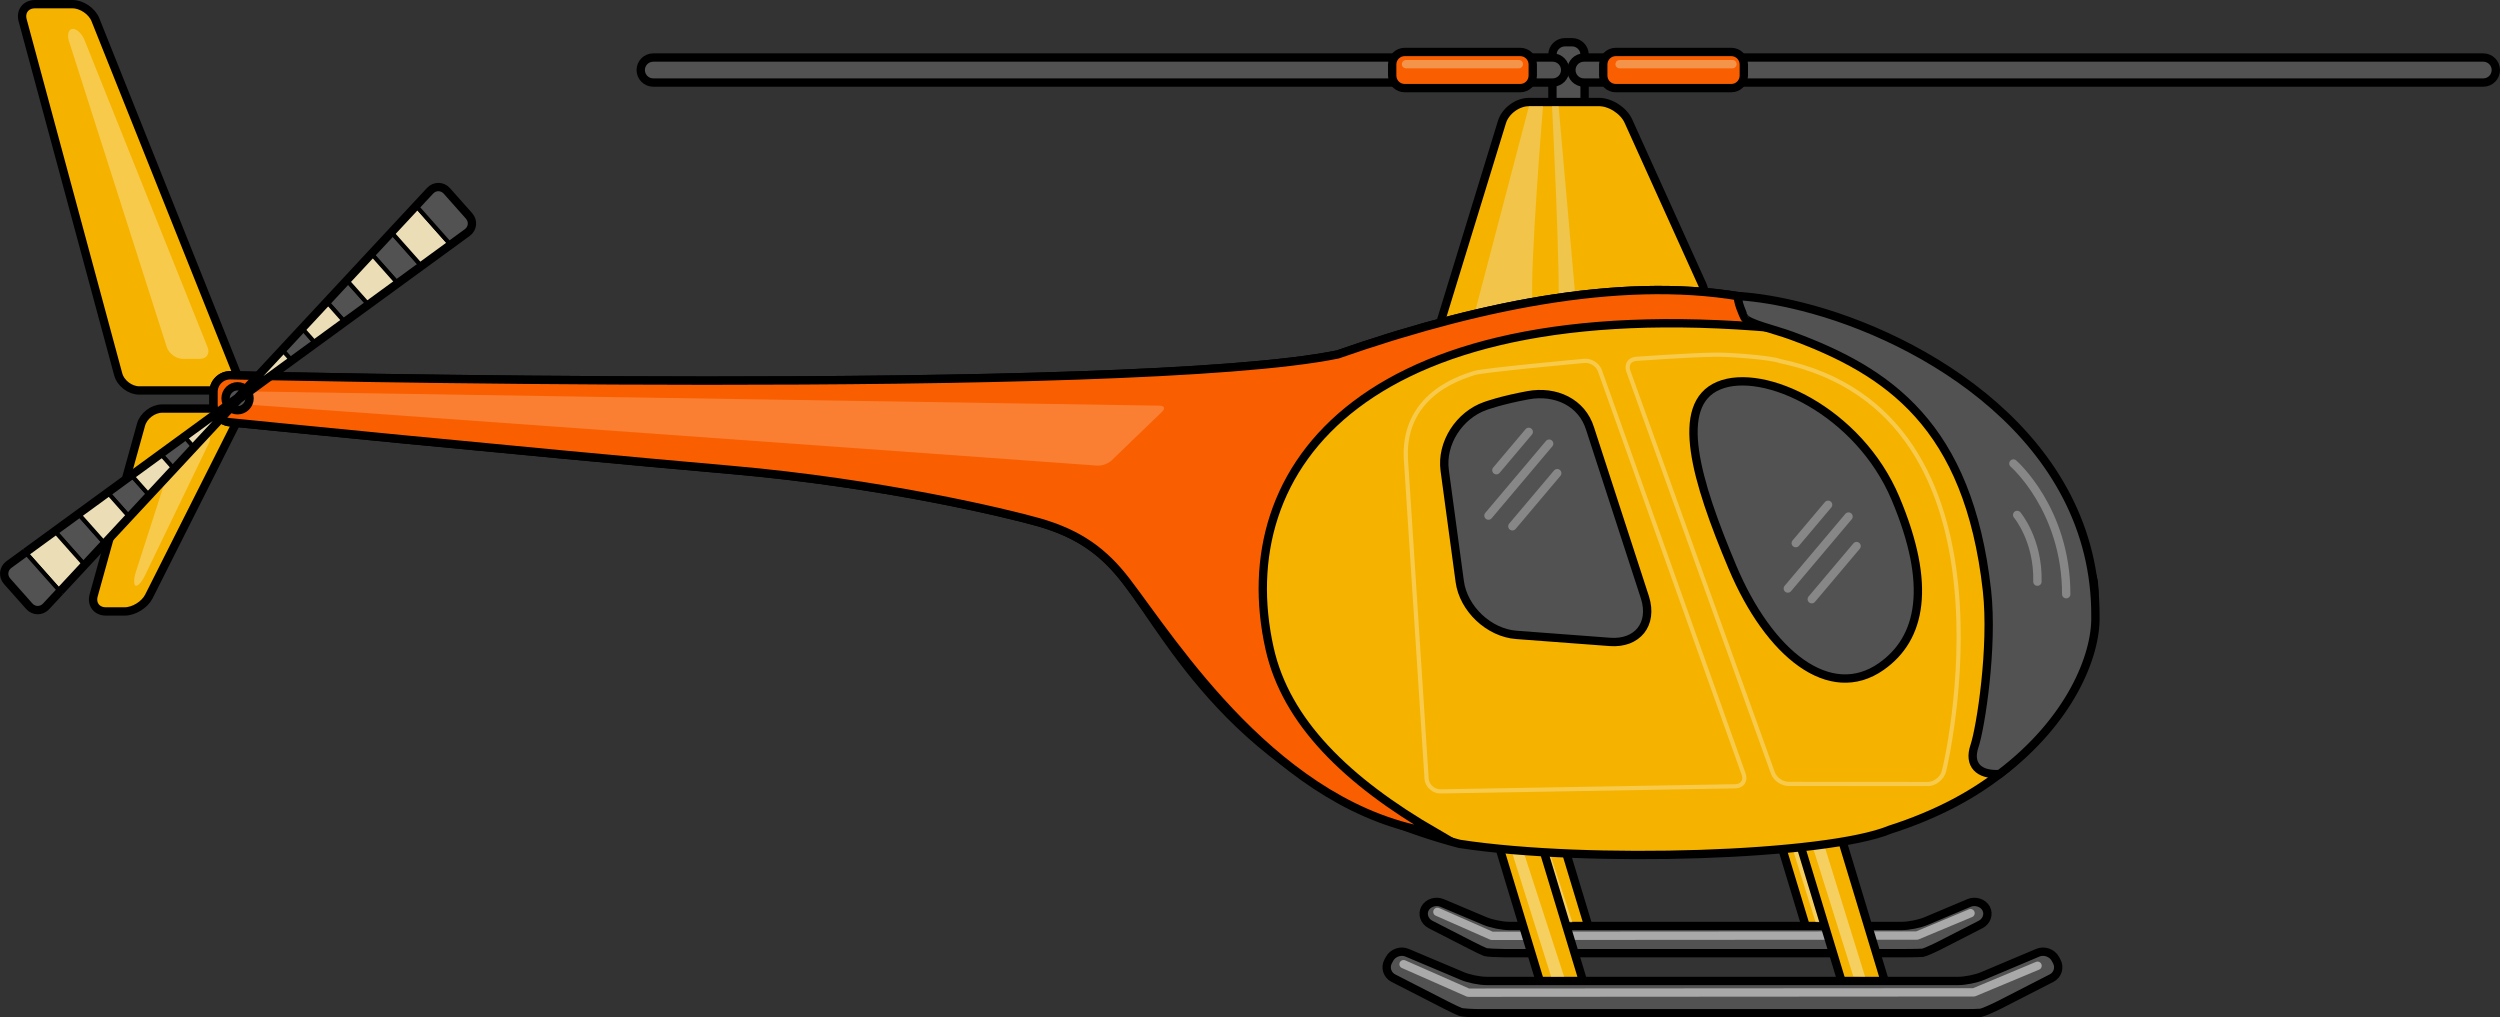 <?xml version="1.0" encoding="utf-8"?>
<!-- Generator: Adobe Illustrator 16.0.4, SVG Export Plug-In . SVG Version: 6.00 Build 0)  -->
<!DOCTYPE svg PUBLIC "-//W3C//DTD SVG 1.1//EN" "http://www.w3.org/Graphics/SVG/1.1/DTD/svg11.dtd">
<svg version="1.1" id="Layer_1" xmlns="http://www.w3.org/2000/svg" xmlns:xlink="http://www.w3.org/1999/xlink" x="0px" y="0px"
	 width="599.385px" height="243.935px" viewBox="0 0 599.385 243.935" enable-background="new 0 0 599.385 243.935"
	 xml:space="preserve">
<rect x="0" y="0" width="599.385" height="243.935" fill="#333333" stroke="none"/>
<g id="body">
	<g>
		<path fill="#515251" d="M379.914,25.792c0,1.65-1.35,3-3,3h-1.715c-1.65,0-3-1.35-3-3V13.126c0-1.65,1.35-3,3-3h1.715
			c1.65,0,3,1.35,3,3V25.792z"/>
		<path fill="none" stroke="#000000" stroke-width="2" stroke-miterlimit="10" d="M379.914,25.792c0,1.65-1.35,3-3,3h-1.715
			c-1.65,0-3-1.35-3-3V13.126c0-1.65,1.35-3,3-3h1.715c1.65,0,3,1.35,3,3V25.792z"/>
	</g>
	<g>
		<path fill="#F5B300" d="M54.385,97.954c2.2,0,3.19,1.607,2.201,3.572l-20.901,41.499c-0.99,1.965-3.599,3.572-5.799,3.572h-4.5
			c-2.2,0-3.519-1.734-2.93-3.854l11.36-40.935c0.588-2.12,2.87-3.854,5.07-3.854H54.385z"/>
		<path fill="none" stroke="#000000" stroke-width="2" stroke-miterlimit="10" d="M54.385,97.954c2.2,0,3.19,1.607,2.201,3.572
			l-20.901,41.499c-0.99,1.965-3.599,3.572-5.799,3.572h-4.5c-2.2,0-3.519-1.734-2.93-3.854l11.36-40.935
			c0.588-2.12,2.87-3.854,5.07-3.854H54.385z"/>
	</g>
	<g>
		<path fill="#F5B300" d="M56.901,89.9c0.816,2.043-0.316,3.714-2.516,3.714h-21c-2.2,0-4.469-1.738-5.042-3.862L5.428,4.862
			C4.854,2.738,6.185,1,8.385,1h9c2.2,0,4.668,1.671,5.484,3.714L56.901,89.9z"/>
		<path fill="none" stroke="#000000" stroke-width="2" stroke-miterlimit="10" d="M56.901,89.9c0.816,2.043-0.316,3.714-2.516,3.714
			h-21c-2.2,0-4.469-1.738-5.042-3.862L5.428,4.862C4.854,2.738,6.185,1,8.385,1h9c2.2,0,4.668,1.671,5.484,3.714L56.901,89.9z"/>
	</g>
	<g>
		<path fill="#F5B300" d="M360.102,29.239c0.807-2.629,3.717-4.78,6.467-4.78h16.778c2.75,0,5.927,2.05,7.061,4.556l17.767,39.29
			c1.134,2.505-0.168,4.866-2.892,5.245l-56.452,7.851c-2.724,0.379-4.292-1.462-3.484-4.091L360.102,29.239z"/>
		<path fill="none" stroke="#000000" stroke-width="2" stroke-miterlimit="10" d="M360.102,29.239
			c0.807-2.629,3.717-4.78,6.467-4.78h16.778c2.75,0,5.927,2.05,7.061,4.556l17.767,39.29c1.134,2.505-0.168,4.866-2.892,5.245
			l-56.452,7.851c-2.724,0.379-4.292-1.462-3.484-4.091L360.102,29.239z"/>
	</g>
	<path opacity="0.4" fill="#EEE1BA" d="M366.586,25.451l-13.038,49.683c0,0,14.087,0.006,13.873-2.673
		c-0.666-8.333,2.523-47.01,2.523-47.01H366.586z"/>
	<path opacity="0.51" fill="#EBD596" d="M373.677,25.451l4.375,49.676c0,0-4.676,3.216-4.462,0.537
		c0.666-8.333-1.483-50.191-1.483-50.191L373.677,25.451z"/>
	<g>
		<polygon fill="#F5B300" stroke="#000000" stroke-width="2" stroke-miterlimit="10" points="382.495,227.597 373.777,227.597 
			362.003,188.733 370.721,188.733 		"/>
		<polygon fill="#F5B300" stroke="#000000" stroke-width="2" stroke-miterlimit="10" points="443.325,227.597 434.607,227.597 
			422.834,188.733 431.551,188.733 		"/>
		
			<path display="none" fill="none" stroke="#D3B241" stroke-width="17" stroke-linecap="round" stroke-linejoin="round" stroke-miterlimit="10" d="
			M330.04,224.691c0,0,9.042,2.905,16.789,2.905c5.812,0,85.237,0,90.726,0c9.04,0,18.578-3.229,18.578-3.229"/>
		<g>
			<path fill="#515251" d="M476.178,217.803c-0.74-1.36-2.589-1.95-4.109-1.309l-10.294,4.341c-1.521,0.642-4.114,1.166-5.765,1.166
				h-39.952c-1.65,0-4.35,0-6,0h-2.286c-1.65,0-4.35,0-6,0h-39.951c-1.65,0-4.244-0.524-5.765-1.166l-10.295-4.341
				c-1.521-0.642-3.37-0.052-4.109,1.309c-0.739,1.361-0.144,3.091,1.325,3.844l9.729,4.984c1.469,0.753,3.002,1.485,3.407,1.628
				c0.404,0.143,2.868,0.26,4.519,0.26h41.14c1.65,0,4.35,0,6,0h2.286c1.65,0,4.35,0,6,0h41.14c1.65,0,3.35-0.04,3.777-0.089
				c0.427-0.049,2.681-1.046,4.149-1.799l9.728-4.984C476.321,220.894,476.917,219.164,476.178,217.803z"/>
			<path fill="none" stroke="#000000" stroke-width="2" stroke-miterlimit="10" d="M476.178,217.803
				c-0.74-1.36-2.589-1.95-4.109-1.309l-10.294,4.341c-1.521,0.642-4.114,1.166-5.765,1.166h-39.952c-1.65,0-4.35,0-6,0h-2.286
				c-1.65,0-4.35,0-6,0h-39.951c-1.65,0-4.244-0.524-5.765-1.166l-10.295-4.341c-1.521-0.642-3.37-0.052-4.109,1.309
				c-0.739,1.361-0.144,3.091,1.325,3.844l9.729,4.984c1.469,0.753,3.002,1.485,3.407,1.628c0.404,0.143,2.868,0.26,4.519,0.26
				h41.14c1.65,0,4.35,0,6,0h2.286c1.65,0,4.35,0,6,0h41.14c1.65,0,3.35-0.04,3.777-0.089c0.427-0.049,2.681-1.046,4.149-1.799
				l9.728-4.984C476.321,220.894,476.917,219.164,476.178,217.803z"/>
		</g>
		
			<polyline opacity="0.5" fill="none" stroke="#FFFFFF" stroke-width="2" stroke-linecap="round" stroke-linejoin="round" stroke-miterlimit="10" points="
			472.446,218.938 459.62,224.299 357.652,224.368 344.618,218.622 		"/>
		<polygon opacity="0.5" fill="#F9ECC3" points="376.981,221.133 374.379,221.159 364.136,188.625 366.719,189.547 		"/>
		<polygon opacity="0.5" fill="#F9ECC3" points="437.664,221.13 435.293,221.069 425.999,191.414 428.582,191.879 		"/>
	</g>
	<g>
		<polygon fill="#F5B300" stroke="#000000" stroke-width="2" stroke-miterlimit="10" points="381.55,241.84 371.184,241.84 
			357.184,195.627 367.55,195.627 		"/>
		<polygon fill="#F5B300" stroke="#000000" stroke-width="2" stroke-miterlimit="10" points="453.882,241.84 443.517,241.84 
			429.517,195.627 439.882,195.627 		"/>
		
			<path display="none" fill="none" stroke="#D3B241" stroke-width="17" stroke-linecap="round" stroke-linejoin="round" stroke-miterlimit="10" d="
			M319.176,238.384c0,0,10.751,3.456,19.964,3.456c6.911,0,101.354,0,107.881,0c10.75,0,22.091-3.84,22.091-3.84"/>
		<g>
			<path fill="#515251" d="M492.782,229.888c-0.787-1.45-2.676-2.112-4.196-1.472l-13.287,5.604
				c-1.521,0.641-4.114,1.165-5.765,1.165h-48.641c-1.65,0-4.35,0-6,0h-3.854c-1.65,0-4.35,0-6,0h-48.641
				c-1.65,0-4.244-0.524-5.765-1.165l-13.287-5.604c-1.521-0.641-3.409,0.021-4.196,1.472l-0.333,0.613
				c-0.787,1.45-0.23,3.252,1.238,4.005l12.577,6.443c1.469,0.753,3.064,1.507,3.547,1.677c0.481,0.17,3.156,0.309,4.807,0.309
				h50.053c1.65,0,4.35,0,6,0h3.854c1.65,0,4.35,0,6,0h50.053c1.65,0,3.416-0.048,3.924-0.105s2.961-1.127,4.43-1.88l12.577-6.443
				c1.469-0.753,2.025-2.555,1.238-4.005L492.782,229.888z"/>
			<path fill="none" stroke="#000000" stroke-width="2" stroke-miterlimit="10" d="M492.782,229.888
				c-0.787-1.45-2.676-2.112-4.196-1.472l-13.287,5.604c-1.521,0.641-4.114,1.165-5.765,1.165h-48.641c-1.65,0-4.35,0-6,0h-3.854
				c-1.65,0-4.35,0-6,0h-48.641c-1.65,0-4.244-0.524-5.765-1.165l-13.287-5.604c-1.521-0.641-3.409,0.021-4.196,1.472l-0.333,0.613
				c-0.787,1.45-0.23,3.252,1.238,4.005l12.577,6.443c1.469,0.753,3.064,1.507,3.547,1.677c0.481,0.17,3.156,0.309,4.807,0.309
				h50.053c1.65,0,4.35,0,6,0h3.854c1.65,0,4.35,0,6,0h50.053c1.65,0,3.416-0.048,3.924-0.105s2.961-1.127,4.43-1.88l12.577-6.443
				c1.469-0.753,2.025-2.555,1.238-4.005L492.782,229.888z"/>
		</g>
		
			<polyline opacity="0.5" fill="none" stroke="#FFFFFF" stroke-width="2" stroke-linecap="round" stroke-linejoin="round" stroke-miterlimit="10" points="
			488.51,231.543 473.26,237.918 352.01,238 336.51,231.168 		"/>
		<polygon opacity="0.5" fill="#F9ECC3" points="374.995,234.152 371.901,234.184 359.72,195.498 362.792,196.594 		"/>
		<polygon opacity="0.5" fill="#F9ECC3" points="447.152,234.15 444.333,234.078 433.281,198.815 436.352,199.367 		"/>
	</g>
	<path fill="#F5B300" stroke="#000000" stroke-width="2" stroke-miterlimit="10" d="M501.933,139.169
		c-10.966-41.837-48.465-56.174-71.583-64.814c-27.139-9.094-61.586-4.264-94.815,5.792c-0.667,0.184-1.398,0.404-2.209,0.67
		c-4.233,1.312-8.443,2.706-12.613,4.164c-49.256,10.096-265.521,4.987-265.521,4.987c-2.2,0-4,1.8-4,4v3
		c0,2.2,1.796,4.125,3.99,4.276c0,0,70.204,7.049,120.221,11.427c35.75,3.129,65.908,10.329,73.649,12.545
		c9.627,2.755,15.583,7.078,21.001,14.149c11.656,15.213,27.76,49.139,79.859,62.954c31.034,4.755,88.039,2.896,103.239-3.414
		C497.719,184.631,503.556,151.377,501.933,139.169z"/>
	<path fill="#F95F00" stroke="#000000" stroke-width="2" stroke-miterlimit="10" d="M304.385,155.46
		c-9.667-43.333,22.667-87,126-76.333c-0.597-0.224,0.544-4.556-0.035-4.772c-27.139-9.094-61.586-4.264-94.815,5.792
		c-0.667,0.184-1.398,0.404-2.209,0.67c-4.233,1.312-8.443,2.706-12.613,4.164c-49.256,10.096-265.521,4.987-265.521,4.987
		c-2.2,0-4,1.8-4,4v3c0,2.2,1.796,4.125,3.99,4.276c0,0,70.204,7.049,120.221,11.427c35.75,3.129,65.908,10.329,73.649,12.545
		c9.627,2.755,15.583,7.078,21.001,14.149c11.231,14.658,36.332,54.928,74.313,60.356
		C322.885,187.293,308.317,173.082,304.385,155.46z"/>
	<path fill="#D3B241" stroke="#000000" stroke-width="2" stroke-miterlimit="10" d="M258.679,163.127"/>
	<path fill="#008681" stroke="#EBD596" stroke-miterlimit="10" d="M220.885,170.293"/>
	<g opacity="0.3">
		<path fill="#FFFFFF" d="M16.549,9.9c-0.502-1.571-0.126-2.914,0.836-2.982s2.252,1.128,2.866,2.66L49.77,83.258
			c0.614,1.532-0.234,2.785-1.884,2.785h-4c-1.65,0-3.411-1.286-3.914-2.857L16.549,9.9z"/>
	</g>
	<g opacity="0.3">
		<path fill="#FFFFFF" d="M42.466,106.398c0.506-1.57,2.27-2.855,3.919-2.855h2c1.65,0,2.413,1.215,1.695,2.701l-15.39,31.848
			c-0.718,1.485-1.699,2.532-2.18,2.326s-0.461-1.66,0.044-3.23L42.466,106.398z"/>
	</g>
	<path fill="#F95F00" stroke="#FFFFFF" stroke-miterlimit="10" d="M518.385,97.459"/>
	<path fill="#F95F00" d="M303.052,231.793"/>
	<g>
		<path fill="#515251" stroke="#000000" stroke-width="2" stroke-miterlimit="10" d="M416.904,70.987
			c4.667,0.336,9.334,1.098,14.981,2.503c29.2,7.266,70.759,31.522,70.5,74.352c0.195,9.347-6.063,24.978-22.979,37.732
			c-5.021,0.311-7.521-2.248-6.021-6.684s4.5-23.848,3-37.292c-4.435-39.743-23.741-52.604-46.859-61.121
			c-4.14-1.519-10.307-2.852-11.307-4.352C418.219,76.126,416.073,71.576,416.904,70.987z"/>
		<path fill="none" stroke="#878787" stroke-width="2" stroke-linecap="round" stroke-miterlimit="10" d="M482.719,111.126
			c0,0,12.666,11,12.666,31.333"/>
		<path fill="none" stroke="#878787" stroke-width="2" stroke-linecap="round" stroke-miterlimit="10" d="M483.625,123.46
			c0,0,5.095,6,4.855,15.999"/>
		<path id="door" opacity="0.3" fill="none" stroke="#FFFFFF" stroke-miterlimit="10" d="M416.053,188.514
			c1.649-0.03,2.55-1.328,2.002-2.884l-34.458-96.717c-0.548-1.556-2.331-2.623-3.962-2.37c0,0-24.705,2.262-26.25,2.917
			c-1.375,0.583-17,4.208-16.333,20.333l4.988,77.02c0.189,1.64,1.694,2.956,3.345,2.926L416.053,188.514z"/>
		<g>
			<g>
				<path fill="#515251" stroke="#000000" stroke-width="2" stroke-miterlimit="10" d="M346.372,112.783
					c-0.886-6.541,3.5-13.252,9.726-15.445c0,0,3.719-1.387,10.275-2.585c6.582-1.202,12.898,1.704,14.852,8.009l13.186,40.574
					c1.953,6.305-1.834,11.059-8.416,10.565l-22.438-1.684c-6.582-0.493-12.691-6.249-13.577-12.789L346.372,112.783z"/>
				<g>
					
						<line fill="none" stroke="#878787" stroke-width="2" stroke-linecap="round" stroke-miterlimit="10" x1="371.417" y1="106.365" x2="356.864" y2="123.615"/>
					
						<line fill="none" stroke="#878787" stroke-width="2" stroke-linecap="round" stroke-miterlimit="10" x1="373.35" y1="113.443" x2="362.602" y2="126.182"/>
					
						<line fill="none" stroke="#878787" stroke-width="2" stroke-linecap="round" stroke-miterlimit="10" x1="366.521" y1="103.543" x2="358.766" y2="112.734"/>
				</g>
			</g>
			<g display="none">
				<path display="inline" fill="#515251" d="M335.368,143.298c-0.543,0.088-0.617-0.096-0.164-0.407l8.021-5.532
					c0.453-0.312,1.047-0.177,1.319,0.301l1.675,2.931c0.272,0.478,0.052,0.94-0.491,1.028L335.368,143.298z"/>
				<path display="inline" fill="none" stroke="#000000" stroke-miterlimit="10" d="M335.368,143.298
					c-0.543,0.088-0.617-0.096-0.164-0.407l8.021-5.532c0.453-0.312,1.047-0.177,1.319,0.301l1.675,2.931
					c0.272,0.478,0.052,0.94-0.491,1.028L335.368,143.298z"/>
			</g>
			
				<line display="none" stroke="#515251" stroke-width="2" stroke-linecap="round" stroke-miterlimit="10" x1="396.381" y1="129.126" x2="399.885" y2="127.793"/>
			
				<line display="none" stroke="#515251" stroke-width="2" stroke-linecap="round" stroke-miterlimit="10" x1="404.381" y1="155.459" x2="407.258" y2="154.713"/>
		</g>
		<path id="door_1_" opacity="0.3" fill="none" stroke="#FFFFFF" stroke-miterlimit="10" d="M426.677,86.543
			c-2.292-0.875-13.125-1.625-15.75-1.5c-5.874,0.083-18.543,0.981-18.543,0.981c-1.648,0.056-2.545,1.374-1.992,2.928
			l34.654,96.347c0.553,1.555,2.354,2.746,4.001,2.648l33.343,0.022c1.647-0.098,3.315-1.489,3.706-3.092
			C466.096,184.879,487.001,99.071,426.677,86.543z"/>
		<g>
			<path fill="#515251" stroke="#000000" stroke-width="2" stroke-miterlimit="10" d="M454.457,119.502
				c8.785,20.87,6.183,33.554-3.404,40.291c-12.333,8.667-26.915-2.96-35.7-23.829c-8.786-20.87-14.098-38.959-3.3-43.504
				C422.851,87.914,445.67,98.633,454.457,119.502z"/>
			<g>
				
					<line fill="none" stroke="#878787" stroke-width="2" stroke-linecap="round" stroke-miterlimit="10" x1="443.192" y1="123.847" x2="428.638" y2="141.096"/>
				
					<line fill="none" stroke="#878787" stroke-width="2" stroke-linecap="round" stroke-miterlimit="10" x1="445.125" y1="130.925" x2="434.376" y2="143.662"/>
				
					<line fill="none" stroke="#878787" stroke-width="2" stroke-linecap="round" stroke-miterlimit="10" x1="438.295" y1="121.024" x2="430.541" y2="130.216"/>
			</g>
			<g display="none">
				<path display="inline" fill="#515251" d="M404.368,139.298c-0.543,0.088-0.617-0.096-0.164-0.407l8.021-5.532
					c0.453-0.312,1.047-0.177,1.319,0.301l1.675,2.931c0.272,0.478,0.052,0.94-0.491,1.028L404.368,139.298z"/>
				<path display="inline" fill="none" stroke="#000000" stroke-miterlimit="10" d="M404.368,139.298
					c-0.543,0.088-0.617-0.096-0.164-0.407l8.021-5.532c0.453-0.312,1.047-0.177,1.319,0.301l1.675,2.931
					c0.272,0.478,0.052,0.94-0.491,1.028L404.368,139.298z"/>
			</g>
		</g>
	</g>
	<g opacity="0.2">
		<path fill="#FFFFFF" d="M56.552,95.793c0-1.1,0.9-1.986,2-1.969l219.5,3.438c1.1,0.017,1.359,0.663,0.576,1.436l-12.139,11.706
			c-0.79,0.765-2.335,1.317-3.431,1.227c0,0-4.21-0.344-206.506-14.837V95.793z"/>
	</g>
	<circle fill="#515251" stroke="#000000" stroke-width="2" stroke-miterlimit="10" cx="56.957" cy="95.488" r="2.874"/>
</g>
<g id="main_propeller">
	<path fill="#515251" stroke="#000000" stroke-width="2" stroke-miterlimit="10" d="M595.385,19.792H379.745c-1.657,0-3-1.343-3-3
		s1.343-3,3-3h215.641c1.657,0,3,1.343,3,3S597.042,19.792,595.385,19.792z"/>
	<path fill="#515251" stroke="#000000" stroke-width="2" stroke-miterlimit="10" d="M372.257,19.792H156.617c-1.657,0-3-1.343-3-3
		s1.343-3,3-3h215.641c1.657,0,3,1.343,3,3S373.915,19.792,372.257,19.792z"/>
	<path fill="#F95F00" stroke="#000000" stroke-width="2" stroke-miterlimit="10" d="M418.088,18.126c0,1.657-1.343,3-3,3h-27.703
		c-1.657,0-3-1.343-3-3v-2.667c0-1.657,1.343-3,3-3h27.703c1.657,0,3,1.343,3,3V18.126z"/>
	<path fill="#F95F00" stroke="#000000" stroke-width="2" stroke-miterlimit="10" d="M367.485,18.126c0,1.657-1.343,3-3,3h-27.703
		c-1.657,0-3-1.343-3-3v-2.667c0-1.657,1.343-3,3-3h27.703c1.657,0,3,1.343,3,3V18.126z"/>
	
		<line opacity="0.4" fill="none" stroke="#EEE1BA" stroke-width="2" stroke-linecap="round" stroke-miterlimit="10" x1="388.311" y1="15.385" x2="415.357" y2="15.385"/>
	
		<line opacity="0.4" fill="none" stroke="#EEE1BA" stroke-width="2" stroke-linecap="round" stroke-miterlimit="10" x1="337.101" y1="15.385" x2="364.147" y2="15.385"/>
</g>
<g id="mini_propeller">
	<g>
		<g>
			<polygon fill="#515251" stroke="#000000" stroke-miterlimit="10" points="67.651,83.863 69.948,86.452 75.642,82.299 
				72.45,78.704 			"/>
			<polygon fill="#515251" stroke="#000000" stroke-miterlimit="10" points="55.324,97.118 62.944,91.562 61.747,90.212 			"/>
			<polygon fill="#515251" stroke="#000000" stroke-miterlimit="10" points="93.859,55.684 89.059,60.845 95.346,67.929 
				101.04,63.775 			"/>
			<polygon fill="#515251" stroke="#000000" stroke-miterlimit="10" points="78.355,72.354 82.647,77.19 88.341,73.037 
				83.155,67.193 			"/>
			<polygon fill="#EBDDB5" stroke="#000000" stroke-miterlimit="10" points="108.045,58.667 99.763,49.336 93.859,55.684 
				101.04,63.775 			"/>
			<polygon fill="#EBDDB5" stroke="#000000" stroke-miterlimit="10" points="61.747,90.212 62.944,91.562 69.948,86.452 
				67.651,83.863 			"/>
			<polygon fill="#EBDDB5" stroke="#000000" stroke-miterlimit="10" points="72.45,78.704 75.642,82.299 82.647,77.19 
				78.355,72.354 			"/>
			<polygon fill="#EBDDB5" stroke="#000000" stroke-miterlimit="10" points="83.155,67.193 88.341,73.037 95.346,67.929 
				89.059,60.845 			"/>
			<path fill="#515251" stroke="#000000" stroke-miterlimit="10" d="M112.449,51.758l-5.303-5.975
				c-1.095-1.234-2.911-1.255-4.034-0.047l-0.594,0.638l0,0l-2.755,2.962l4.141,4.666l2.149,2.421c0,0,0.001,0.001,0.001,0.001
				l1.99,2.242l2.42-1.766c0.001-0.001,0.002-0.001,0.004-0.002l1.548-1.129C113.35,54.797,113.544,52.992,112.449,51.758z"/>
		</g>
		<g>
			<polygon fill="#515251" stroke="#000000" stroke-miterlimit="10" points="46.508,107.256 44.211,104.667 38.517,108.82 
				41.708,112.418 			"/>
			<polygon fill="#515251" stroke="#000000" stroke-miterlimit="10" points="58.835,94.001 51.215,99.558 52.413,100.908 			"/>
			<polygon fill="#515251" stroke="#000000" stroke-miterlimit="10" points="20.3,135.435 25.1,130.275 18.813,123.191 
				13.119,127.345 			"/>
			<polygon fill="#515251" stroke="#000000" stroke-miterlimit="10" points="35.804,118.765 31.512,113.93 25.817,118.083 
				31.004,123.926 			"/>
			<polygon fill="#EBDDB5" stroke="#000000" stroke-miterlimit="10" points="6.114,132.454 14.396,141.784 20.3,135.435 
				13.119,127.345 			"/>
			<polygon fill="#EBDDB5" stroke="#000000" stroke-miterlimit="10" points="52.413,100.908 51.215,99.558 44.211,104.667 
				46.508,107.256 			"/>
			<polygon fill="#EBDDB5" stroke="#000000" stroke-miterlimit="10" points="41.708,112.418 38.517,108.82 31.512,113.93 
				35.804,118.765 			"/>
			<polygon fill="#EBDDB5" stroke="#000000" stroke-miterlimit="10" points="31.004,123.926 25.817,118.083 18.813,123.191 
				25.1,130.275 			"/>
			<path fill="#515251" stroke="#000000" stroke-miterlimit="10" d="M14.396,141.784l-4.141-4.665l-2.149-2.422
				c-0.001-0.001-0.002-0.002-0.003-0.003l-1.988-2.24l-3.268,2.382l0,0.001l-0.705,0.514c-1.333,0.972-1.528,2.777-0.433,4.012
				l5.303,5.975c1.095,1.234,2.911,1.256,4.034,0.048l1.306-1.404c0.001-0.001,0.001-0.002,0.002-0.003L14.396,141.784z"/>
		</g>
	</g>
	<path fill="none" stroke="#000000" stroke-width="2" stroke-miterlimit="10" d="M6.114,132.454l-3.268,2.382l0,0.001l-0.705,0.514
		c-1.333,0.972-1.528,2.777-0.433,4.012l5.303,5.975c1.095,1.234,2.911,1.256,4.034,0.048l1.306-1.404
		c0.001-0.001,0.001-0.002,0.002-0.003l2.041-2.193"/>
	<path fill="none" stroke="#000000" stroke-width="2" stroke-miterlimit="10" d="M14.396,141.784l5.905-6.35l4.799-5.159l5.904-6.35
		l4.8-5.161l5.905-6.347l4.799-5.162l5.905-6.348l4.816-5.18l5.715-4.167l7.004-5.11l5.694-4.153l7.005-5.108l5.694-4.154
		l7.004-5.107l5.694-4.154l7.005-5.108l2.42-1.766c0.001-0.001,0.002-0.001,0.004-0.002l1.548-1.129
		c1.333-0.973,1.528-2.778,0.433-4.012l-5.303-5.975c-1.095-1.234-2.911-1.255-4.034-0.047l-0.594,0.638l-2.755,2.962l-5.904,6.348
		l-4.8,5.161l-5.904,6.348l-4.799,5.161l-5.905,6.349l-4.799,5.16l-5.904,6.349l-4.816,5.178l-5.715,4.168l-7.004,5.109
		l-5.694,4.153l-7.005,5.109l-5.695,4.153l-7.004,5.108l-5.694,4.153l-7.005,5.109"/>
</g>
</svg>
